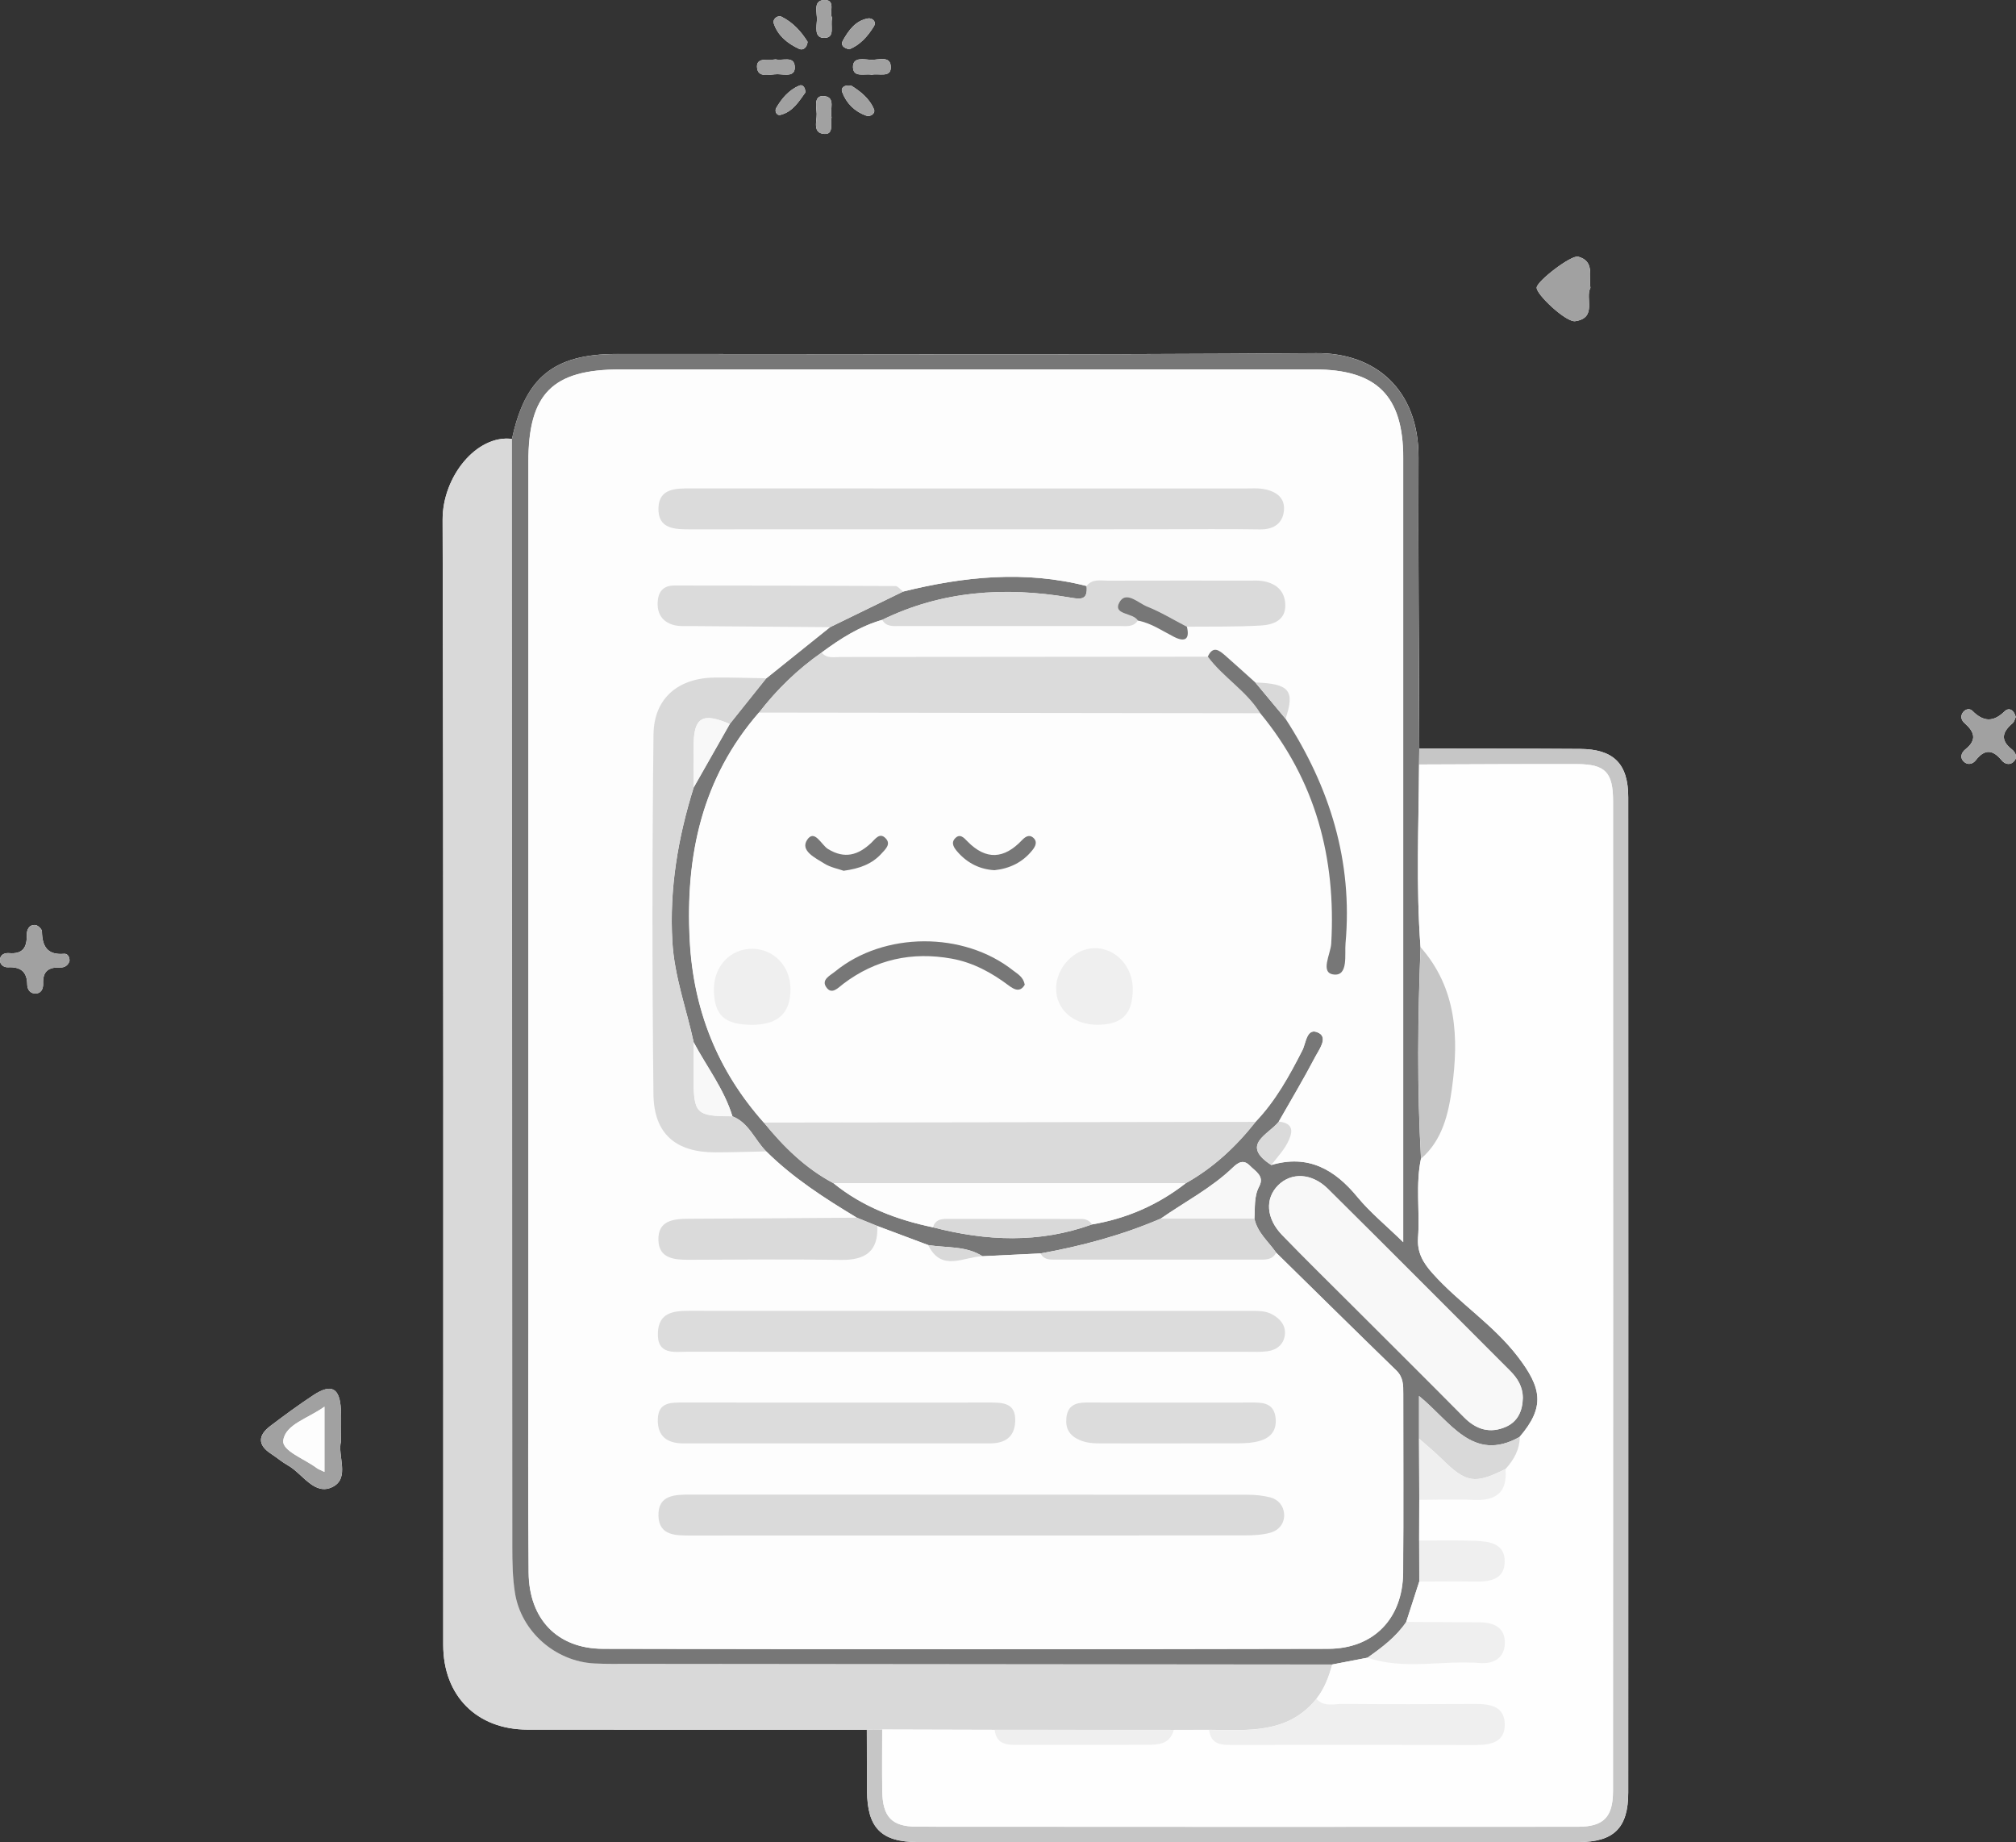 <?xml version="1.0" encoding="utf-8"?>
<!-- Generator: Adobe Illustrator 26.0.0, SVG Export Plug-In . SVG Version: 6.00 Build 0)  -->
<svg version="1.1" id="Layer_1" xmlns="http://www.w3.org/2000/svg" xmlns:xlink="http://www.w3.org/1999/xlink" x="0px" y="0px"
	 viewBox="0 0 394.62 360.54" style="enable-background:new 0 0 394.62 360.54;" xml:space="preserve">
<rect x="0" y="0" width="394.62" height="360.54" fill="#333333" stroke="none"/>
<style type="text/css">
	.st0{fill:#FEFEFE;}
	.st1{fill:#D9D9D9;}
	.st2{fill:#777777;}
	.st3{fill:#C6C6C6;}
	.st4{fill:#A1A1A1;}
	.st5{fill:#EFEFEF;}
	.st6{fill:#FDFDFD;}
	.st7{fill:#DADADA;}
	.st8{fill:#DBDBDB;}
	.st9{fill:#F8F8F8;}
	.st10{fill:#DCDCDC;}
</style>
<g>
	<path class="st0" d="M277.82,146.51c-0.06-18.99-0.24-37.97-0.15-56.96c0.06-13.28-8.44-20.53-20.03-20.43
		c-45.65,0.36-91.3,0.14-136.94,0.16c-12.32,0.01-17.91,4.6-20.48,16.63c-6.93-0.87-13.6,7.39-13.58,15.8
		c0.2,73.41,0.11,146.82,0.12,220.24c0,9.96,6.57,16.57,16.49,16.58c22.14,0.02,44.28,0.01,66.43,0.01c0.01,4,0.01,7.99,0.04,11.99
		c0.05,7.21,2.76,10.01,9.91,10.01c43.13,0.02,86.26,0.02,129.39,0c6.9,0,9.7-2.79,9.7-9.69c0.02-64.94,0.02-129.88,0-194.81
		c0-6.56-2.87-9.41-9.42-9.45C298.8,146.52,288.31,146.53,277.82,146.51z M66.74,282.13c0-2.32,0.08-4.31-0.02-6.29
		c-0.22-4.18-1.84-5.07-5.32-2.81c-2.9,1.9-5.7,3.97-8.47,6.06c-2.41,1.82-2.57,3.71,0.15,5.47c1.11,0.72,2.12,1.6,3.27,2.25
		c2.9,1.61,5.19,6.04,8.79,4.2C68.53,289.27,66.02,284.9,66.74,282.13z M311.31,56.35c-0.29-2.45,0.83-5.22-2.38-6.11
		c-1.35-0.38-7.99,4.72-8.13,6.03c-0.14,1.31,5.76,6.85,7.54,6.59C312.69,62.22,310.23,58.35,311.31,56.35z M394.57,140.34
		c-0.32-1.37-1.32-1.95-2.17-1.12c-2.26,2.21-4.21,2.04-6.33-0.1c-0.45-0.46-1.25-0.4-1.76,0.21c-0.66,0.79-0.41,1.62,0.23,2.19
		c1.94,1.7,2.51,3.29,0.17,5.15c-0.82,0.65-1.18,1.72-0.15,2.53c0.75,0.59,1.66,0.28,2.19-0.41c1.75-2.27,3.36-2.07,5.08,0.04
		c0.53,0.65,1.45,0.99,2.2,0.36c1.03-0.86,0.55-1.92-0.24-2.53c-2.35-1.85-1.8-3.44,0.16-5.11
		C394.3,141.26,394.4,140.69,394.57,140.34z M13.61,188.06c0.02-0.76-0.37-1.44-1.06-1.38c-3.3,0.29-4.3-1.47-4.34-4.4
		c-0.01-0.44-0.8-1.19-1.28-1.23c-1.28-0.12-1.71,0.99-1.69,1.97c0.05,2.45-0.81,3.75-3.45,3.53c-0.83-0.07-1.73,0.24-1.79,1.27
		c-0.06,1.01,0.76,1.54,1.59,1.5c2.43-0.11,3.7,0.83,3.74,3.37c0.01,0.79,0.41,1.67,1.42,1.75c1.34,0.1,1.73-0.95,1.69-1.94
		c-0.09-2.41,1.07-3.23,3.31-3.14C12.62,189.4,13.34,188.98,13.61,188.06z M158.09,8.2c-1.23-2-2.86-3.8-5.06-4.9
		c-0.84-0.42-1.83,0.47-1.58,1.25c0.78,2.42,2.71,3.96,4.94,5C157.18,9.93,157.93,9.37,158.09,8.2z M166.27,9.64
		c2.09-0.85,3.6-2.55,4.79-4.49c0.57-0.93-0.34-1.69-1.17-1.54c-2.45,0.44-3.8,2.37-4.91,4.35C164.48,8.84,165.16,9.45,166.27,9.64z
		 M166.67,16.79c-1.39-0.28-2.13,0.4-1.82,1.22c0.82,2.2,2.44,3.82,4.68,4.62c0.86,0.31,1.89-0.43,1.54-1.25
		C170.17,19.22,168.33,17.83,166.67,16.79z M162.77,22.92c-0.4-1.4,0.88-3.87-1.41-4.11c-2.18-0.22-1.54,2.14-1.5,3.45
		c0.05,1.46-0.89,3.86,1.57,3.95C163.2,26.28,162.56,24.2,162.77,22.92z M170.64,14.63c1.34-0.31,3.67,0.61,3.73-1.35
		c0.07-2.53-2.45-1.51-3.88-1.57c-1.32-0.05-3.59-0.68-3.52,1.48C167.04,15.26,169.28,14.36,170.64,14.63z M151.84,11.62
		c-1.39,0.26-3.74-0.49-3.66,1.47c0.09,2.32,2.56,1.41,4.04,1.43c1.3,0.02,3.58,0.66,3.34-1.61
		C155.35,10.89,153.14,11.95,151.84,11.62z M162.89,3.51c-0.62-1.03,0.73-3.45-1.37-3.5c-2.48-0.07-1.55,2.44-1.61,3.9
		c-0.06,1.35-0.6,3.6,1.53,3.51C163.55,7.32,162.47,5.05,162.89,3.51z M157.65,18.09c-0.01-0.99-0.53-1.61-1.19-1.34
		c-2.04,0.86-3.45,2.53-4.53,4.4c-0.32,0.55,0.03,1.54,0.87,1.33C155.21,21.86,156.4,19.81,157.65,18.09z"/>
	<path class="st1" d="M169.68,338.53c-22.14,0-44.28,0.01-66.43-0.01c-9.93-0.01-16.49-6.61-16.49-16.58
		c-0.01-73.41,0.08-146.83-0.12-220.24c-0.02-8.41,6.65-16.66,13.57-15.8c0.01,72.3,0.02,144.6,0.07,216.89
		c0,2.99,0.06,6.02,0.52,8.96c1.2,7.56,7.9,13.42,15.55,13.81c2.33,0.12,4.66,0.07,7,0.07c45.81,0.05,91.63,0.09,137.44,0.13
		c-0.68,2.41-1.52,4.74-3.1,6.73c-5.58,6.92-13.4,6.14-21,6.07c-2.31,0.01-4.61,0.01-6.92,0.02c-11.69-0.01-23.38-0.02-35.07-0.02
		c-7.33-0.02-14.67-0.04-22-0.06C171.69,338.52,170.69,338.53,169.68,338.53z"/>
	<path class="st2" d="M260.79,325.78c-45.81-0.04-91.63-0.09-137.44-0.13c-2.33,0-4.67,0.05-7-0.07
		c-7.65-0.39-14.35-6.25-15.55-13.81c-0.47-2.94-0.52-5.97-0.52-8.96c-0.04-72.3-0.05-144.6-0.07-216.89
		c2.57-12.03,8.16-16.62,20.48-16.63c45.65-0.02,91.3,0.21,136.94-0.16c11.59-0.09,20.09,7.15,20.03,20.43
		c-0.09,18.99,0.08,37.97,0.15,56.96c-0.01,1.04-0.02,2.08-0.04,3.12c-0.07,11.92-0.61,23.85,0.29,35.76
		c-0.54,13.8-0.7,27.59,0.09,41.38c-1.08,5.11-0.2,10.29-0.57,15.41c-0.21,2.89,0.91,4.88,2.82,7.02
		c5.19,5.83,11.86,10.01,16.7,16.32c4.7,6.12,5.38,9.86,0.36,15.71c-9.21,5.18-13.57-3.07-19.7-8c0,3.43,0,5.89,0,8.34
		c0.02,3.99,0.03,7.99,0.05,11.98c-0.01,2.66-0.01,5.31-0.02,7.97c0.01,2.68,0.01,5.35,0.02,8.03c-0.85,2.63-1.7,5.27-2.55,7.9
		c-1.98,2.92-4.75,5-7.59,7C265.39,324.89,263.09,325.33,260.79,325.78z M227.23,238.5c-7.56,3.26-15.46,5.37-23.54,6.83
		c-3.79,0.18-7.57,0.37-11.36,0.55c-3.27-2.09-7.07-1.6-10.64-2.19c-3.32-1.24-6.64-2.49-9.96-3.73c-1.34-0.54-2.67-1.09-4.01-1.63
		c-6.29-3.79-12.46-7.75-17.72-12.96c-2.26-2.24-3.37-5.59-6.63-6.87c-1.61-5.3-5.02-9.67-7.58-14.48
		c-1.42-6.57-3.79-12.89-4.18-19.74c-0.59-10.38,1.11-20.34,4.18-30.15c2.35-4.14,4.7-8.28,7.05-12.42
		c2.38-2.98,4.76-5.95,7.14-8.93c4.16-3.34,8.32-6.68,12.49-10.02c4.77-2.32,9.54-4.65,14.31-6.97c11.89-2.96,23.84-4.18,35.92-1.09
		c0.28,2.95-1.33,2.59-3.43,2.23c-12.61-2.11-24.9-1.31-36.59,4.4c-4.41,1.28-8.2,3.69-11.84,6.39c-4.7,3.28-8.76,7.22-12.26,11.75
		c-11.17,12.83-14.41,28.01-13.55,44.55c0.71,13.64,5.44,25.52,14.5,35.7c3.86,4.75,8.17,8.98,13.64,11.88
		c5.72,4.63,12.36,7.14,19.47,8.62c10.42,2.7,20.8,3.16,31.11-0.57c6.78-1.15,12.89-3.81,18.32-8.04
		c5.43-3.03,9.87-7.18,13.69-12.02c3.94-4.11,6.64-9.02,9.2-14.05c0.71-1.39,0.82-4.58,3.17-3.37c1.89,0.97,0.02,3.35-0.75,4.84
		c-2.22,4.25-4.69,8.36-7.06,12.53c-2.04,2.56-7.63,4.51-1.47,8.49c7.2-2.12,12.39,0.81,16.88,6.28c2.44,2.97,5.48,5.44,8.95,8.82
		c0-2.66,0-4.13,0-5.6c0-49.31,0-98.63,0-147.94c0-12.1-5.17-17.27-17.31-17.27c-45.32-0.01-90.64,0-135.96,0
		c-13.25,0-17.97,4.74-17.97,18.08c-0.01,56.81,0,113.62,0,170.43c0,15.66-0.1,31.32,0.05,46.98c0.08,9.11,5.63,14.89,14.56,14.91
		c47.32,0.1,94.64,0.11,141.96,0c8.92-0.02,14.58-5.97,14.65-14.9c0.1-11.66,0.02-23.32,0.03-34.99c0-1.67,0.03-3.24-1.36-4.59
		c-7.88-7.65-15.69-15.37-23.53-23.06c-1.5-2.17-3.68-3.91-4.26-6.68c0.16-2.12-0.13-4.27,0.94-6.29c1.08-2.04-0.73-2.93-1.83-4.06
		c-1.28-1.31-2.32-0.6-3.36,0.39C237.1,232.56,231.94,235.22,227.23,238.5z M298.08,273.59c-0.01-2.14-1-3.8-2.47-5.27
		c-11.89-11.88-23.73-23.8-35.67-35.63c-3.17-3.14-7.2-3.27-9.77-0.69c-2.58,2.59-2.35,6.47,0.8,9.73
		c4.51,4.66,9.15,9.2,13.74,13.79c7.29,7.29,14.62,14.56,21.88,21.89c2.38,2.4,5.09,3.19,8.15,1.86
		C297.11,278.25,298.04,276.11,298.08,273.59z"/>
	<path class="st3" d="M277.78,149.63c0.01-1.04,0.02-2.08,0.04-3.12c10.49,0.02,20.98,0,31.47,0.07c6.56,0.04,9.42,2.89,9.42,9.45
		c0.02,64.94,0.02,129.88,0,194.81c0,6.89-2.8,9.68-9.7,9.69c-43.13,0.02-86.26,0.02-129.39,0c-7.15,0-9.86-2.79-9.91-10.01
		c-0.03-4-0.02-7.99-0.04-11.99c1,0,2.01-0.01,3.01-0.01c0,3.99-0.05,7.99,0.01,11.98c0.07,5.11,1.84,7.02,6.83,7.03
		c43.12,0.03,86.23,0.04,129.35,0.01c5.01,0,6.86-1.89,6.86-6.99c0.03-64.59,0.03-129.17,0.01-193.76c0-5.63-1.54-7.22-7.01-7.23
		C298.42,149.53,288.1,149.6,277.78,149.63z"/>
	<path class="st4" d="M66.74,282.13c-0.72,2.77,1.79,7.14-1.59,8.87c-3.6,1.84-5.89-2.58-8.79-4.2c-1.15-0.64-2.16-1.53-3.27-2.25
		c-2.73-1.76-2.56-3.65-0.15-5.47c2.77-2.09,5.57-4.16,8.47-6.06c3.47-2.27,5.1-1.38,5.32,2.81
		C66.83,277.81,66.74,279.8,66.74,282.13z M63.51,288.09c0-4.33,0-8.2,0-12.77c-3.24,2.34-7.62,3.43-8.06,6.6
		c-0.29,2.07,4.22,3.63,6.57,5.43C62.28,287.55,62.61,287.65,63.51,288.09z"/>
	<path class="st4" d="M311.31,56.35c-1.08,1.99,1.38,5.87-2.98,6.51c-1.78,0.26-7.68-5.28-7.54-6.59c0.15-1.31,6.79-6.41,8.13-6.03
		C312.14,51.14,311.02,53.9,311.31,56.35z"/>
	<path class="st4" d="M394.57,140.34c-0.17,0.36-0.27,0.92-0.61,1.21c-1.97,1.67-2.52,3.26-0.16,5.11c0.78,0.62,1.26,1.68,0.24,2.53
		c-0.75,0.62-1.66,0.29-2.2-0.36c-1.72-2.1-3.33-2.31-5.08-0.04c-0.53,0.69-1.44,1-2.19,0.41c-1.03-0.81-0.67-1.88,0.15-2.53
		c2.34-1.86,1.77-3.45-0.17-5.15c-0.64-0.56-0.89-1.39-0.23-2.19c0.51-0.61,1.31-0.67,1.76-0.21c2.12,2.14,4.07,2.31,6.33,0.1
		C393.25,138.39,394.25,138.97,394.57,140.34z"/>
	<path class="st4" d="M13.61,188.06c-0.27,0.93-1,1.35-1.86,1.31c-2.24-0.09-3.4,0.74-3.31,3.14c0.04,0.98-0.35,2.04-1.69,1.94
		c-1.01-0.07-1.41-0.95-1.42-1.75c-0.04-2.54-1.31-3.48-3.74-3.37c-0.83,0.04-1.65-0.5-1.59-1.5c0.06-1.03,0.96-1.34,1.79-1.27
		c2.64,0.22,3.51-1.08,3.45-3.53c-0.02-0.98,0.41-2.09,1.69-1.97c0.48,0.04,1.27,0.8,1.28,1.23c0.03,2.93,1.04,4.69,4.34,4.4
		C13.24,186.62,13.63,187.3,13.61,188.06z"/>
	<path class="st4" d="M158.09,8.2c-0.15,1.17-0.91,1.73-1.7,1.35c-2.23-1.04-4.16-2.58-4.94-5c-0.25-0.78,0.74-1.67,1.58-1.25
		C155.23,4.4,156.86,6.2,158.09,8.2z"/>
	<path class="st4" d="M166.27,9.64c-1.1-0.19-1.78-0.81-1.29-1.68c1.12-1.99,2.46-3.91,4.91-4.35c0.83-0.15,1.74,0.61,1.17,1.54
		C169.87,7.09,168.36,8.79,166.27,9.64z"/>
	<path class="st4" d="M166.67,16.79c1.66,1.05,3.5,2.43,4.4,4.58c0.34,0.83-0.69,1.56-1.54,1.25c-2.23-0.8-3.86-2.42-4.68-4.62
		C164.54,17.19,165.27,16.51,166.67,16.79z"/>
	<path class="st4" d="M162.77,22.92c-0.21,1.28,0.43,3.37-1.33,3.3c-2.46-0.09-1.53-2.49-1.57-3.95c-0.04-1.32-0.68-3.68,1.5-3.45
		C163.65,19.05,162.37,21.52,162.77,22.92z"/>
	<path class="st4" d="M170.64,14.63c-1.35-0.28-3.6,0.63-3.67-1.44c-0.07-2.16,2.2-1.53,3.52-1.48c1.43,0.06,3.95-0.96,3.88,1.57
		C174.31,15.24,171.98,14.33,170.64,14.63z"/>
	<path class="st4" d="M151.84,11.62c1.3,0.33,3.51-0.73,3.72,1.3c0.24,2.28-2.04,1.63-3.34,1.61c-1.48-0.02-3.95,0.89-4.04-1.43
		C148.1,11.12,150.45,11.88,151.84,11.62z"/>
	<path class="st4" d="M162.89,3.51c-0.41,1.55,0.67,3.81-1.45,3.9c-2.14,0.09-1.59-2.16-1.53-3.51c0.06-1.46-0.87-3.97,1.61-3.9
		C163.62,0.06,162.26,2.48,162.89,3.51z"/>
	<path class="st4" d="M157.65,18.09c-1.25,1.73-2.44,3.78-4.85,4.39c-0.83,0.21-1.18-0.78-0.87-1.33c1.09-1.87,2.49-3.53,4.53-4.4
		C157.12,16.47,157.64,17.09,157.65,18.09z"/>
	<path class="st0" d="M277.78,149.63c10.32-0.03,20.64-0.1,30.96-0.07c5.47,0.02,7.01,1.6,7.01,7.23
		c0.02,64.59,0.01,129.17-0.01,193.76c0,5.1-1.85,6.99-6.86,6.99c-43.12,0.03-86.23,0.02-129.35-0.01c-4.98,0-6.76-1.91-6.83-7.03
		c-0.05-3.99-0.01-7.99-0.01-11.98c7.33,0.02,14.67,0.04,22,0.06c0.35,3.01,2.55,2.95,4.78,2.95c8.24-0.02,16.49,0.02,24.73-0.02
		c2.31-0.01,4.75,0.06,5.55-2.9c2.31-0.01,4.61-0.01,6.92-0.02c0.37,3.04,2.61,2.95,4.85,2.94c15.8-0.01,31.61-0.02,47.41,0.01
		c2.95,0.01,5.66-0.6,5.61-4.08c-0.05-3.48-2.82-3.97-5.74-3.95c-8.65,0.05-17.3,0.05-25.95-0.01c-1.75-0.01-3.7,0.66-5.17-0.99
		c1.59-1.99,2.43-4.32,3.1-6.73c2.3-0.44,4.59-0.89,6.89-1.33c7.22,2.46,14.67,0.46,21.98,1.05c2.63,0.21,4.76-0.94,4.9-3.73
		c0.15-3.11-2.02-4.23-4.9-4.24c-4.8-0.01-9.6-0.05-14.39-0.08c0.85-2.63,1.7-5.27,2.55-7.9c3.66,0,7.32-0.06,10.98,0
		c2.91,0.05,5.72-0.44,5.74-3.93c0.03-3.55-3.06-3.93-5.76-4.04c-3.65-0.15-7.32-0.05-10.98-0.06c0.01-2.66,0.01-5.31,0.02-7.97
		c3.59-0.01,7.19-0.14,10.77,0.02c4.35,0.2,6.49-1.58,6.1-6.05c1.62-1.79,2.78-3.79,2.78-6.29c5.02-5.85,4.33-9.59-0.36-15.71
		c-4.84-6.31-11.51-10.49-16.7-16.32c-1.91-2.14-3.03-4.13-2.82-7.02c0.37-5.13-0.51-10.3,0.57-15.41c4.2-3.62,5.37-8.8,6.05-13.77
		c1.35-9.83,0.98-19.55-6.14-27.62C277.17,173.47,277.71,161.55,277.78,149.63z"/>
	<path class="st5" d="M257.69,332.51c1.47,1.64,3.42,0.97,5.17,0.99c8.65,0.07,17.3,0.06,25.95,0.01c2.92-0.02,5.68,0.47,5.74,3.95
		c0.05,3.48-2.65,4.08-5.61,4.08c-15.8-0.04-31.61-0.02-47.41-0.01c-2.24,0-4.48,0.1-4.85-2.94
		C244.29,338.65,252.11,339.43,257.69,332.51z"/>
	<path class="st5" d="M229.76,338.6c-0.81,2.96-3.24,2.89-5.55,2.9c-8.24,0.04-16.49,0-24.73,0.02c-2.23,0-4.43,0.06-4.78-2.95
		C206.39,338.59,218.08,338.59,229.76,338.6z"/>
	<path class="st6" d="M160.84,127.71c3.64-2.7,7.43-5.12,11.84-6.39c0.83,1.44,2.24,1.22,3.54,1.22c14.3,0.01,28.59,0.01,42.89,0
		c1.3,0,2.71,0.27,3.62-1.07c2.61,0.5,4.76,2,7.06,3.18c2.11,1.08,3.15,0.56,2.54-1.97c4.82-0.05,9.65,0.05,14.46-0.23
		c2.33-0.13,4.85-0.94,4.8-3.99c-0.05-2.94-1.98-4.41-4.8-4.76c-0.66-0.08-1.33-0.04-1.99-0.04c-9.31,0-18.63-0.02-27.94,0.01
		c-1.45,0-3.04-0.4-4.16,1.03c-12.08-3.09-24.02-1.87-35.92,1.08c-0.51-0.38-1.02-1.07-1.53-1.08c-14.43-0.08-28.86-0.1-43.29-0.1
		c-1.95,0-3.04,1.04-3.2,3.05c-0.18,2.29,0.77,3.95,2.91,4.62c1.22,0.38,2.62,0.26,3.94,0.27c8.96,0.08,17.91,0.14,26.87,0.21
		c-4.16,3.34-8.32,6.68-12.49,10.02c-3.33-0.06-6.66-0.18-9.98-0.15c-7.19,0.06-11.99,3.99-12.08,11.15
		c-0.27,23.47-0.27,46.95-0.01,70.43c0.09,7.78,4.41,11.35,12.1,11.35c3.33,0,6.65-0.12,9.98-0.18c5.26,5.21,11.42,9.17,17.71,12.96
		c-10.97,0.08-21.93,0.18-32.9,0.21c-3.07,0.01-6.07,0.36-5.94,4.22c0.12,3.49,2.98,3.83,5.85,3.81c9.97-0.05,19.94-0.12,29.91,0.02
		c4.7,0.07,7.34-1.64,7.08-6.64c3.32,1.24,6.64,2.49,9.96,3.73c2.6,5.34,6.92,2.29,10.64,2.19c3.79-0.18,7.57-0.37,11.36-0.55
		c0.65,1.28,1.85,1.21,3,1.21c13.22,0.01,26.45,0.01,39.67,0c1.32,0,2.7,0.1,3.44-1.37c7.84,7.69,15.65,15.41,23.53,23.06
		c1.39,1.35,1.36,2.92,1.36,4.59c-0.01,11.66,0.07,23.32-0.03,34.99c-0.07,8.93-5.73,14.88-14.65,14.9
		c-47.32,0.1-94.64,0.1-141.96,0c-8.93-0.02-14.48-5.81-14.56-14.91c-0.15-15.66-0.05-31.32-0.05-46.98c0-56.81,0-113.62,0-170.43
		c0-13.34,4.73-18.08,17.97-18.08c45.32,0,90.64,0,135.96,0c12.13,0,17.3,5.17,17.31,17.27c0.01,49.31,0,98.63,0,147.94
		c0,1.47,0,2.94,0,5.6c-3.47-3.38-6.51-5.86-8.95-8.82c-4.49-5.46-9.68-8.39-16.88-6.28c1.07-1.42,2.34-2.74,3.15-4.29
		c0.95-1.83,1.55-3.88-1.68-4.2c2.37-4.17,4.84-8.29,7.06-12.53c0.78-1.49,2.65-3.86,0.75-4.84c-2.35-1.21-2.46,1.98-3.17,3.37
		c-2.57,5.03-5.26,9.94-9.2,14.05c-32.08,0.05-64.16,0.09-96.24,0.14c-9.06-10.18-13.8-22.06-14.5-35.7
		c-0.86-16.54,2.38-31.72,13.55-44.55c32.71,0.04,65.41,0.09,98.12,0.13c10.82,13.13,14.85,28.32,13.88,45.1
		c-0.12,2.11-2.26,5.77,0.54,6.05c2.85,0.28,2.07-3.94,2.26-6.12c1.44-16.04-3.07-30.57-11.75-43.95c1.88-5.51,0.75-6.88-5.91-7.09
		c-1.95-1.75-3.88-3.53-5.86-5.25c-1.17-1.02-2.42-2.06-3.44,0.19c-23.96,0.03-47.92,0.05-71.87,0.06
		C163.27,128.58,161.85,128.94,160.84,127.71z M189.21,264.58c18.31,0,36.63,0,54.94,0c1.33,0,2.68,0.07,3.99-0.11
		c1.8-0.25,3.15-1.34,3.37-3.17c0.21-1.8-0.82-3.12-2.41-4.01c-1.39-0.78-2.88-0.71-4.38-0.71c-36.63,0-73.26,0.01-109.88-0.02
		c-3.09,0-5.88,0.39-6.05,4.23c-0.21,4.53,3.26,3.76,5.99,3.77C152.91,264.6,171.06,264.58,189.21,264.58z M190.2,103.6
		c12.31,0,24.62,0,36.93,0c6.49,0,12.98-0.08,19.46,0.03c2.88,0.05,4.62-1.33,4.74-3.95c0.12-2.54-1.95-3.66-4.28-4
		c-0.98-0.14-1.99-0.07-2.99-0.07c-36.27,0-72.54,0-108.81-0.01c-2.95,0-6.22-0.04-6.37,3.79c-0.16,4.24,3.27,4.23,6.41,4.23
		C153.6,103.59,171.9,103.6,190.2,103.6z M189.73,300.53c17.99,0,35.97,0.01,53.96-0.02c1.64,0,3.34-0.09,4.91-0.5
		c1.73-0.46,2.89-1.85,2.77-3.7c-0.1-1.58-1.15-2.84-2.72-3.24c-1.42-0.36-2.94-0.51-4.41-0.51c-36.31-0.03-72.62-0.01-108.92-0.03
		c-3.14,0-6.58-0.01-6.42,4.23c0.14,3.85,3.43,3.79,6.38,3.78C153.42,300.52,171.58,300.53,189.73,300.53z M163.72,274.52
		c-9.98,0-19.96,0-29.94,0c-2.4,0-4.92-0.12-5.01,3.29c-0.08,3.4,1.89,4.71,5.06,4.71c19.96,0,39.93,0,59.89,0
		c2.9,0,4.86-1.13,5.01-4.26c0.18-3.69-2.4-3.75-5.06-3.74C183.68,274.53,173.7,274.52,163.72,274.52z M229.53,274.52
		c-5.66,0-11.31,0-16.97,0c-2.06,0-3.58,0.62-3.82,2.98c-0.21,2.09,0.58,3.47,2.54,4.34c1.44,0.64,2.89,0.68,4.39,0.68
		c8.98,0,17.97,0.02,26.95-0.02c1.31-0.01,2.67-0.1,3.92-0.46c2.12-0.61,3.38-1.96,3.16-4.4c-0.24-2.69-2.01-3.13-4.2-3.12
		C240.18,274.53,234.85,274.52,229.53,274.52z M147.26,200.58c5.06,0,7.51-2.31,7.47-7.07c-0.03-4.38-3.24-7.76-7.42-7.81
		c-4.32-0.06-7.61,3.42-7.57,8.01C139.78,198.71,141.82,200.58,147.26,200.58z M221.73,193.57c0-4.45-3.42-8.07-7.54-7.99
		c-3.91,0.08-7.4,3.73-7.46,7.79c-0.06,4.22,3.39,7.25,8.18,7.2C219.69,200.52,221.73,198.43,221.73,193.57z M200.59,192.73
		c-0.28-1.51-1.37-2.08-2.26-2.78c-9.73-7.7-25.33-7.62-34.85,0.18c-0.98,0.8-2.75,1.59-1.75,3.07c1.08,1.59,2.34,0.11,3.34-0.65
		c6.35-4.8,13.46-6.33,21.22-4.93c4.17,0.75,7.82,2.74,11.18,5.27C198.6,193.74,199.72,194.24,200.59,192.73z M194.67,170.32
		c3.02-0.33,5.47-1.54,7.35-3.83c0.66-0.81,1.18-1.76,0.18-2.58c-0.78-0.64-1.57-0.08-2.14,0.53c-3.49,3.69-7.02,3.97-10.68,0.24
		c-0.67-0.69-1.47-1.63-2.44-0.57c-0.84,0.92-0.18,1.84,0.49,2.61C189.36,168.94,191.8,170.16,194.67,170.32z M165.14,170.43
		c3.11-0.41,5.55-1.31,7.42-3.38c0.76-0.84,1.89-1.82,0.82-2.95c-1.19-1.25-2.04,0.11-2.82,0.85c-2.55,2.43-5.21,3.23-8.49,1.22
		c-1.31-0.8-2.65-4-4.09-1.77c-1.38,2.12,1.64,3.52,3.36,4.61C162.55,169.77,164.08,170.05,165.14,170.43z"/>
	<path class="st7" d="M149.53,219.72c32.08-0.05,64.16-0.09,96.24-0.14c-3.83,4.85-8.27,9-13.7,12.02c-22.97,0-45.94-0.01-68.9-0.01
		C157.69,228.7,153.39,224.47,149.53,219.72z"/>
	<path class="st8" d="M246.69,139.6c-32.71-0.04-65.41-0.09-98.12-0.13c3.5-4.53,7.56-8.48,12.26-11.75
		c1.02,1.23,2.43,0.87,3.72,0.87c23.96-0.01,47.92-0.04,71.87-0.06C239.44,132.59,244,135.23,246.69,139.6z"/>
	<path class="st9" d="M298.09,273.59c-0.05,2.52-0.98,4.66-3.34,5.69c-3.07,1.34-5.78,0.55-8.15-1.86
		c-7.26-7.33-14.58-14.6-21.88-21.89c-4.59-4.59-9.23-9.13-13.74-13.79c-3.15-3.26-3.38-7.14-0.8-9.73
		c2.57-2.59,6.59-2.46,9.77,0.69c11.94,11.83,23.79,23.75,35.67,35.63C297.08,269.79,298.08,271.45,298.09,273.59z"/>
	<path class="st1" d="M149.99,225.36c-3.33,0.06-6.65,0.18-9.98,0.18c-7.68,0.01-12.01-3.57-12.1-11.35
		c-0.26-23.47-0.26-46.95,0.01-70.43c0.08-7.16,4.89-11.09,12.08-11.15c3.33-0.03,6.66,0.1,9.98,0.15
		c-2.38,2.98-4.76,5.95-7.14,8.93c-5.31-2.27-6.99-1.32-7.07,4.04c-0.04,2.79,0.01,5.58,0.01,8.37c-3.07,9.82-4.78,19.77-4.18,30.15
		c0.39,6.85,2.76,13.17,4.18,19.74c-0.01,2.31-0.02,4.62-0.02,6.93c0.01,7.07,0.49,7.55,7.6,7.55
		C146.62,219.77,147.73,223.12,149.99,225.36z"/>
	<path class="st7" d="M222.73,121.46c-0.91,1.35-2.32,1.07-3.62,1.07c-14.3,0.01-28.59,0.01-42.89,0c-1.3,0-2.72,0.22-3.54-1.22
		c11.69-5.7,23.98-6.51,36.59-4.4c2.1,0.35,3.71,0.72,3.43-2.23c1.12-1.43,2.71-1.02,4.16-1.03c9.31-0.03,18.63-0.01,27.94-0.01
		c0.67,0,1.34-0.04,1.99,0.04c2.82,0.34,4.75,1.82,4.8,4.76c0.05,3.05-2.47,3.86-4.8,3.99c-4.81,0.28-9.64,0.18-14.46,0.23
		c-2.59-1.35-5.1-2.9-7.8-3.96c-1.74-0.69-4.18-3.21-5.45-0.76C217.82,120.39,221.79,119.89,222.73,121.46z"/>
	<path class="st6" d="M163.17,231.6c22.97,0,45.93,0.01,68.9,0.01c-5.42,4.23-11.54,6.9-18.32,8.04c-0.49-0.78-1.23-1.07-2.1-1.07
		c-8.78-0.01-17.56-0.01-26.33-0.02c-1.26,0-2.3,0.27-2.68,1.66C175.53,238.74,168.88,236.22,163.17,231.6z"/>
	<path class="st7" d="M171.72,239.95c0.25,5-2.38,6.71-7.08,6.64c-9.97-0.14-19.94-0.07-29.91-0.02c-2.87,0.01-5.74-0.32-5.85-3.81
		c-0.13-3.86,2.87-4.21,5.94-4.22c10.96-0.03,21.93-0.14,32.9-0.21C169.05,238.86,170.38,239.41,171.72,239.95z"/>
	<path class="st8" d="M162.47,122.75c-8.96-0.07-17.91-0.13-26.87-0.21c-1.32-0.01-2.72,0.11-3.94-0.27
		c-2.14-0.67-3.1-2.32-2.91-4.62c0.16-2,1.25-3.05,3.2-3.05c14.43,0,28.86,0.02,43.29,0.1c0.51,0,1.02,0.7,1.53,1.08
		C172.01,118.1,167.24,120.43,162.47,122.75z"/>
	<path class="st1" d="M249.8,245.17c-0.74,1.47-2.12,1.37-3.44,1.37c-13.22,0-26.45,0.01-39.67,0c-1.15,0-2.36,0.07-3-1.21
		c8.09-1.45,15.98-3.57,23.54-6.83c6.1,0,12.21,0,18.31,0C246.12,241.26,248.3,243,249.8,245.17z"/>
	<path class="st3" d="M278.07,185.39c7.12,8.07,7.5,17.79,6.14,27.62c-0.68,4.97-1.85,10.15-6.05,13.77
		C277.38,212.98,277.54,199.18,278.07,185.39z"/>
	<path class="st5" d="M275.27,317.45c4.8,0.03,9.6,0.06,14.39,0.08c2.88,0.01,5.05,1.13,4.9,4.24c-0.13,2.79-2.26,3.94-4.9,3.73
		c-7.32-0.59-14.76,1.41-21.98-1.05C270.52,322.45,273.29,320.37,275.27,317.45z"/>
	<path class="st1" d="M297.48,281.23c-0.01,2.51-1.16,4.5-2.78,6.29c-6.09,3.03-7.68,2.75-12.54-2.03c-1.4-1.37-2.92-2.62-4.38-3.92
		c0-2.46,0-4.92,0-8.34C283.9,278.16,288.27,286.41,297.48,281.23z"/>
	<path class="st5" d="M277.8,301.52c3.66,0.01,7.32-0.09,10.98,0.06c2.7,0.11,5.79,0.49,5.76,4.04c-0.03,3.49-2.83,3.98-5.74,3.93
		c-3.66-0.06-7.32-0.01-10.98,0C277.81,306.87,277.81,304.2,277.8,301.52z"/>
	<path class="st9" d="M245.54,238.5c-6.1,0-12.21,0-18.31,0c4.71-3.28,9.87-5.94,14.06-9.96c1.04-0.99,2.08-1.7,3.36-0.39
		c1.1,1.13,2.91,2.03,1.83,4.06C245.41,234.22,245.7,236.38,245.54,238.5z"/>
	<path class="st5" d="M277.77,281.57c1.46,1.3,2.98,2.55,4.38,3.92c4.86,4.78,6.45,5.06,12.54,2.03c0.4,4.46-1.74,6.24-6.1,6.05
		c-3.58-0.16-7.18-0.02-10.77-0.02C277.81,289.56,277.79,285.56,277.77,281.57z"/>
	<path class="st1" d="M182.64,240.22c0.37-1.39,1.42-1.66,2.68-1.66c8.78,0.02,17.56,0.01,26.33,0.02c0.87,0,1.61,0.29,2.1,1.07
		C203.44,243.38,193.06,242.92,182.64,240.22z"/>
	<path class="st9" d="M143.37,218.49c-7.1,0-7.59-0.48-7.6-7.55c0-2.31,0.01-4.62,0.02-6.93
		C138.35,208.82,141.75,213.19,143.37,218.49z"/>
	<path class="st9" d="M135.79,154.12c-0.01-2.79-0.06-5.58-0.01-8.37c0.08-5.37,1.75-6.32,7.07-4.04
		C140.49,145.84,138.14,149.98,135.79,154.12z"/>
	<path class="st7" d="M250.32,219.53c3.23,0.32,2.63,2.37,1.68,4.2c-0.81,1.55-2.08,2.87-3.15,4.29
		C242.69,224.04,248.28,222.09,250.32,219.53z"/>
	<path class="st1" d="M192.33,245.88c-3.72,0.1-8.05,3.15-10.64-2.19C185.26,244.27,189.06,243.79,192.33,245.88z"/>
	<path class="st6" d="M63.51,288.09c-0.9-0.44-1.23-0.54-1.49-0.74c-2.35-1.8-6.86-3.36-6.57-5.43c0.44-3.17,4.82-4.26,8.06-6.6
		C63.51,279.89,63.51,283.75,63.51,288.09z"/>
	<path class="st10" d="M189.21,264.58c-18.15,0-36.3,0.02-54.44-0.02c-2.72,0-6.2,0.76-5.99-3.77c0.18-3.84,2.97-4.23,6.05-4.23
		c36.63,0.02,73.26,0.02,109.88,0.02c1.5,0,2.99-0.07,4.38,0.71c1.59,0.89,2.63,2.21,2.41,4.01c-0.22,1.83-1.56,2.92-3.37,3.17
		c-1.31,0.18-2.66,0.11-3.99,0.11C225.84,264.58,207.52,264.58,189.21,264.58z"/>
	<path class="st8" d="M190.2,103.6c-18.3,0-36.6-0.01-54.9,0.01c-3.14,0-6.57,0.01-6.41-4.23c0.14-3.83,3.42-3.79,6.37-3.79
		c36.27,0.02,72.54,0.01,108.81,0.01c1,0,2.01-0.07,2.99,0.07c2.33,0.34,4.4,1.46,4.28,4c-0.12,2.62-1.86,4-4.74,3.95
		c-6.49-0.11-12.98-0.03-19.46-0.03C214.82,103.61,202.51,103.6,190.2,103.6z"/>
	<path class="st7" d="M189.73,300.53c-18.15,0-36.31-0.01-54.46,0.01c-2.95,0-6.24,0.06-6.38-3.78c-0.16-4.24,3.28-4.24,6.42-4.23
		c36.31,0.02,72.62,0,108.92,0.03c1.47,0,2.99,0.15,4.41,0.51c1.57,0.4,2.62,1.66,2.72,3.24c0.12,1.85-1.03,3.24-2.77,3.7
		c-1.57,0.42-3.27,0.5-4.91,0.5C225.71,300.54,207.72,300.53,189.73,300.53z"/>
	<path class="st10" d="M163.72,274.52c9.98,0,19.96,0.01,29.94-0.01c2.66-0.01,5.24,0.05,5.06,3.74c-0.15,3.13-2.12,4.27-5.01,4.26
		c-19.96-0.01-39.93,0-59.89,0c-3.16,0-5.14-1.31-5.06-4.71c0.08-3.41,2.61-3.29,5.01-3.29
		C143.75,274.52,153.74,274.52,163.72,274.52z"/>
	<path class="st10" d="M229.53,274.52c5.32,0,10.65,0.01,15.97-0.01c2.2-0.01,3.96,0.43,4.2,3.12c0.22,2.44-1.04,3.8-3.16,4.4
		c-1.25,0.36-2.61,0.45-3.92,0.46c-8.98,0.04-17.97,0.02-26.95,0.02c-1.5,0-2.95-0.04-4.39-0.68c-1.96-0.87-2.76-2.24-2.54-4.34
		c0.24-2.35,1.76-2.98,3.82-2.98C218.22,274.53,223.87,274.52,229.53,274.52z"/>
	<path class="st2" d="M246.69,139.6c-2.69-4.37-7.25-7.01-10.27-11.08c1.03-2.25,2.27-1.21,3.44-0.19c1.98,1.73,3.91,3.5,5.86,5.25
		c1.97,2.36,3.94,4.73,5.91,7.09c8.68,13.38,13.19,27.91,11.75,43.95c-0.2,2.18,0.58,6.41-2.26,6.12c-2.81-0.28-0.67-3.95-0.54-6.05
		C261.54,167.92,257.52,152.72,246.69,139.6z"/>
	<path class="st5" d="M147.26,200.58c-5.44,0-7.48-1.86-7.52-6.87c-0.04-4.59,3.25-8.07,7.57-8.01c4.19,0.06,7.39,3.43,7.42,7.81
		C154.77,198.26,152.33,200.57,147.26,200.58z"/>
	<path class="st5" d="M221.73,193.57c0,4.86-2.04,6.95-6.82,7c-4.79,0.05-8.24-2.98-8.18-7.2c0.06-4.06,3.56-7.71,7.46-7.79
		C218.32,185.5,221.74,189.12,221.73,193.57z"/>
	<path class="st2" d="M200.59,192.73c-0.87,1.51-1.99,1.02-3.12,0.17c-3.36-2.53-7.01-4.52-11.18-5.27
		c-7.76-1.4-14.88,0.13-21.22,4.93c-1.01,0.76-2.26,2.24-3.34,0.65c-1.01-1.48,0.77-2.27,1.75-3.07c9.53-7.8,25.13-7.88,34.85-0.18
		C199.22,190.65,200.31,191.21,200.59,192.73z"/>
	<path class="st2" d="M194.67,170.32c-2.87-0.16-5.31-1.38-7.25-3.6c-0.67-0.77-1.32-1.7-0.49-2.61c0.97-1.06,1.77-0.12,2.44,0.57
		c3.65,3.73,7.19,3.45,10.68-0.24c0.58-0.61,1.36-1.17,2.14-0.53c1,0.83,0.48,1.78-0.18,2.58
		C200.15,168.77,197.69,169.99,194.67,170.32z"/>
	<path class="st2" d="M165.14,170.43c-1.06-0.38-2.59-0.65-3.8-1.42c-1.73-1.09-4.74-2.49-3.36-4.61c1.45-2.22,2.79,0.97,4.09,1.77
		c3.28,2.01,5.93,1.2,8.49-1.22c0.78-0.74,1.64-2.11,2.82-0.85c1.07,1.13-0.07,2.12-0.82,2.95
		C170.69,169.12,168.25,170.01,165.14,170.43z"/>
	<path class="st2" d="M222.73,121.46c-0.94-1.58-4.91-1.07-3.65-3.51c1.27-2.45,3.72,0.07,5.45,0.76c2.7,1.07,5.21,2.62,7.8,3.96
		c0.61,2.53-0.44,3.04-2.54,1.97C227.49,123.47,225.34,121.96,222.73,121.46z"/>
	<path class="st1" d="M251.64,140.67c-1.97-2.36-3.94-4.73-5.91-7.09C252.38,133.8,253.52,135.16,251.64,140.67z"/>
</g>
</svg>
